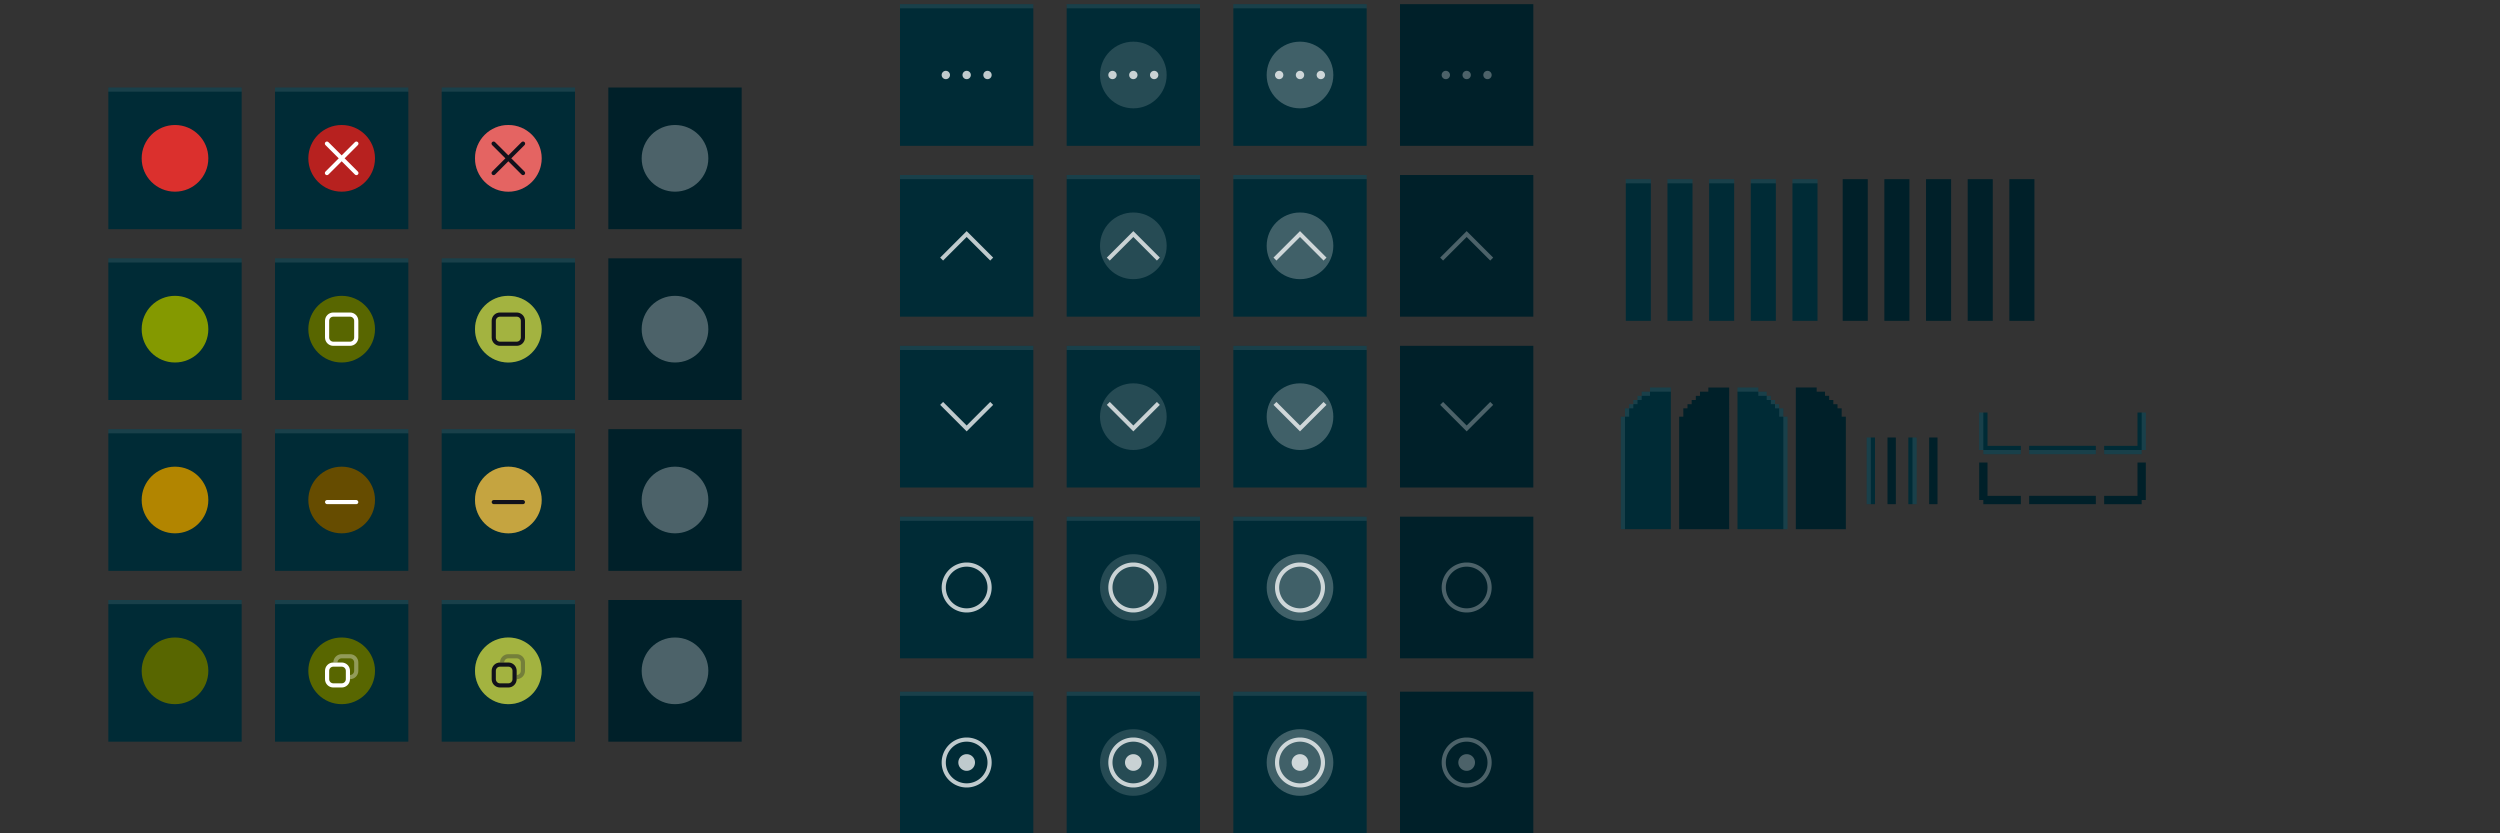 <?xml version="1.0" encoding="UTF-8" standalone="no"?>
<svg
   sodipodi:docname="assets-Solarized-Macos.svg"
   inkscape:version="1.4.2 (ebf0e940d0, 2025-05-08)"
   version="1.1"
   id="svg2"
   viewBox="0 0 600 200"
   height="200"
   width="600"
   xmlns:inkscape="http://www.inkscape.org/namespaces/inkscape"
   xmlns:sodipodi="http://sodipodi.sourceforge.net/DTD/sodipodi-0.dtd"
   xmlns:xlink="http://www.w3.org/1999/xlink"
   xmlns="http://www.w3.org/2000/svg"
   xmlns:svg="http://www.w3.org/2000/svg"
   xmlns:rdf="http://www.w3.org/1999/02/22-rdf-syntax-ns#"
   xmlns:cc="http://creativecommons.org/ns#"
   xmlns:dc="http://purl.org/dc/elements/1.1/">
  <rect x="0" y="0" width="600" height="200" fill="#333333" stroke="none"/>
  <defs
     id="defs4" />
  <sodipodi:namedview
     inkscape:document-rotation="0"
     inkscape:window-maximized="1"
     inkscape:window-y="0"
     inkscape:window-x="0"
     inkscape:window-height="1009"
     inkscape:window-width="1867"
     inkscape:guide-bbox="true"
     showguides="false"
     fit-margin-bottom="10"
     fit-margin-right="10"
     fit-margin-left="10"
     fit-margin-top="10"
     inkscape:snap-nodes="true"
     inkscape:object-nodes="true"
     inkscape:snap-intersection-paths="true"
     inkscape:object-paths="true"
     inkscape:snap-bbox-midpoints="false"
     inkscape:snap-bbox-edge-midpoints="true"
     inkscape:bbox-nodes="true"
     inkscape:bbox-paths="true"
     inkscape:snap-bbox="true"
     units="px"
     showgrid="false"
     inkscape:current-layer="layer1"
     inkscape:document-units="px"
     inkscape:cy="82.731485"
     inkscape:cx="171.65015"
     inkscape:zoom="2.8284274"
     inkscape:pageshadow="2"
     inkscape:pageopacity="0"
     borderopacity="1.0"
     bordercolor="#666666"
     pagecolor="#525252"
     id="base"
     inkscape:pagecheckerboard="0"
     inkscape:showpageshadow="2"
     inkscape:deskcolor="#525252">
    <inkscape:grid
       originy="-288"
       originx="5"
       id="grid4136"
       type="xygrid"
       spacingy="1"
       spacingx="1"
       units="px"
       enabled="false" />
  </sodipodi:namedview>
  <g
     transform="translate(5,-564.362)"
     id="layer1"
     inkscape:groupmode="layer"
     inkscape:label="Ebene 1">
    <use
       x="0"
       y="0"
       xlink:href="#headerbar-bg"
       id="title-1-active"
       transform="matrix(0.188,0,0,1,381.239,22)"
       width="100%"
       height="100%" />
    <use
       x="0"
       y="0"
       xlink:href="#headerbar-bg"
       id="title-2-active"
       transform="matrix(0.188,0,0,1,391.239,22)"
       width="100%"
       height="100%" />
    <use
       x="0"
       y="0"
       xlink:href="#headerbar-bg"
       id="title-3-active"
       transform="matrix(0.188,0,0,1,401.239,22)"
       width="100%"
       height="100%" />
    <use
       x="0"
       y="0"
       xlink:href="#headerbar-bg"
       id="title-4-active"
       transform="matrix(0.188,0,0,1,411.239,22)"
       width="100%"
       height="100%" />
    <use
       x="0"
       y="0"
       xlink:href="#headerbar-inactive-bg"
       id="title-1-inactive"
       transform="matrix(0.188,0,0,1,410.739,22)"
       width="100%"
       height="100%" />
    <use
       x="0"
       y="0"
       xlink:href="#headerbar-inactive-bg"
       id="title-2-inactive"
       transform="matrix(0.188,0,0,1,420.739,22)"
       width="100%"
       height="100%" />
    <use
       x="0"
       y="0"
       xlink:href="#headerbar-inactive-bg"
       id="title-3-inactive"
       transform="matrix(0.188,0,0,1,430.739,22)"
       width="100%"
       height="100%" />
    <use
       x="0"
       y="0"
       xlink:href="#headerbar-inactive-bg"
       id="title-4-inactive"
       transform="matrix(0.188,0,0,1,440.739,22)"
       width="100%"
       height="100%" />
    <g
       id="close-active"
       transform="matrix(1,0,0,1,0,0.001)">
      <g
         id="headerbar-bg">
        <rect
           y="585.362"
           x="21"
           height="34"
           width="32"
           id="rect1683"
           style="fill:#002b36;fill-opacity:1;stroke:none;stroke-width:1.272;stroke-linecap:butt;stroke-linejoin:round;stroke-miterlimit:4;stroke-dasharray:none;stroke-dashoffset:0;stroke-opacity:1" />
        <rect
           style="opacity:0.1;fill:#ffffff;fill-opacity:1;stroke:none;stroke-width:1.155;stroke-linecap:butt;stroke-linejoin:round;stroke-miterlimit:4;stroke-dasharray:none;stroke-dashoffset:0;stroke-opacity:1"
           id="rect2083"
           width="32"
           height="1"
           x="21"
           y="585.362" />
      </g>
      <circle
         style="opacity:1;fill:#db302d;fill-opacity:1;stroke-width:8;stroke-linecap:round;stroke-linejoin:round;paint-order:stroke fill markers"
         id="path2409"
         cx="37"
         cy="602.362"
         r="8" />
    </g>
    <g
       id="close-inactive"
       transform="matrix(1,0,0,1,0,0.001)">
      <g
         id="headerbar-inactive-bg"
         transform="translate(120)">
        <rect
           y="585.362"
           x="21"
           height="34"
           width="32"
           id="rect2007"
           style="fill:#002029;fill-opacity:1;stroke:none;stroke-width:1.272;stroke-linecap:butt;stroke-linejoin:round;stroke-miterlimit:4;stroke-dasharray:none;stroke-dashoffset:0;stroke-opacity:1" />
      </g>
      <circle
         style="opacity:0.3;fill:#ffffff;fill-opacity:1;stroke-width:8;stroke-linecap:round;stroke-linejoin:round;paint-order:stroke fill markers"
         id="circle2549"
         cx="157"
         cy="602.362"
         r="8" />
    </g>
    <g
       id="maximize-active">
      <use
         x="0"
         y="0"
         xlink:href="#headerbar-bg"
         id="use1849"
         transform="translate(0,41)"
         width="100%"
         height="100%" />
      <circle
         style="opacity:1;fill:#849900;fill-opacity:1;stroke-width:8;stroke-linecap:round;stroke-linejoin:round;paint-order:stroke fill markers"
         id="circle2551"
         cx="37"
         cy="643.362"
         r="8" />
    </g>
    <g
       id="maximize-inactive">
      <use
         x="0"
         y="0"
         xlink:href="#headerbar-inactive-bg"
         id="use2283"
         transform="translate(0,41)"
         width="100%"
         height="100%" />
      <circle
         style="opacity:0.3;fill:#ffffff;fill-opacity:1;stroke-width:8;stroke-linecap:round;stroke-linejoin:round;paint-order:stroke fill markers"
         id="circle2557"
         cx="157"
         cy="643.362"
         r="8" />
    </g>
    <g
       id="hide-active">
      <use
         x="0"
         y="0"
         xlink:href="#headerbar-bg"
         id="use1857"
         transform="translate(0,82)"
         width="100%"
         height="100%" />
      <circle
         style="opacity:1;fill:#b28500;fill-opacity:1;stroke-width:8;stroke-linecap:round;stroke-linejoin:round;paint-order:stroke fill markers"
         id="circle2559"
         cx="37"
         cy="684.362"
         r="8" />
    </g>
    <g
       id="hide-inactive">
      <use
         x="0"
         y="0"
         xlink:href="#headerbar-inactive-bg"
         id="use2285"
         transform="translate(0,82)"
         width="100%"
         height="100%" />
      <circle
         style="opacity:0.3;fill:#ffffff;fill-opacity:1;stroke-width:8;stroke-linecap:round;stroke-linejoin:round;paint-order:stroke fill markers"
         id="circle2565"
         cx="157"
         cy="684.362"
         r="8" />
    </g>
    <g
       id="maximize-toggled-active">
      <use
         x="0"
         y="0"
         xlink:href="#headerbar-bg"
         id="use1865"
         transform="translate(0,123)"
         width="100%"
         height="100%" />
      <circle
         style="opacity:1;fill:#586600;fill-opacity:1;stroke-width:8;stroke-linecap:round;stroke-linejoin:round;paint-order:stroke fill markers"
         id="circle2567"
         cx="37"
         cy="725.362"
         r="8" />
    </g>
    <g
       id="maximize-toggled-inactive">
      <use
         x="0"
         y="0"
         xlink:href="#headerbar-inactive-bg"
         id="use2287"
         transform="translate(0,123)"
         width="100%"
         height="100%" />
      <circle
         style="opacity:0.3;fill:#ffffff;fill-opacity:1;stroke-width:8;stroke-linecap:round;stroke-linejoin:round;paint-order:stroke fill markers"
         id="circle2573"
         cx="157"
         cy="725.362"
         r="8" />
    </g>
    <g
       id="close-prelight"
       transform="matrix(1,0,0,1,0,0.001)">
      <use
         x="0"
         y="0"
         xlink:href="#headerbar-bg"
         id="use1761"
         transform="translate(40)"
         width="100%"
         height="100%" />
      <circle
         style="opacity:1;fill:#b7211f;fill-opacity:1;stroke-width:8;stroke-linecap:round;stroke-linejoin:round;paint-order:stroke fill markers"
         id="circle2545"
         cx="77"
         cy="602.362"
         r="8" />
      <path
         d="m 73.465,598.327 c -0.128,0 -0.256,0.049 -0.353,0.146 -0.196,0.196 -0.196,0.511 0,0.707 l 3.182,3.182 -3.182,3.182 c -0.196,0.196 -0.196,0.511 0,0.707 0.196,0.196 0.511,0.196 0.707,0 l 3.182,-3.182 3.182,3.182 c 0.196,0.196 0.511,0.196 0.707,0 0.196,-0.196 0.196,-0.511 0,-0.707 l -3.182,-3.182 3.182,-3.182 c 0.196,-0.196 0.196,-0.511 0,-0.707 -0.196,-0.196 -0.511,-0.196 -0.707,0 l -3.182,3.182 -3.182,-3.182 c -0.098,-0.098 -0.226,-0.146 -0.353,-0.146 z"
         style="fill:#ffffff;paint-order:stroke fill markers"
         id="path2869" />
    </g>
    <g
       id="maximize-prelight">
      <use
         x="0"
         y="0"
         xlink:href="#headerbar-bg"
         id="use1851"
         transform="translate(40,41)"
         width="100%"
         height="100%" />
      <circle
         style="opacity:1;fill:#586600;fill-opacity:1;stroke-width:8;stroke-linecap:round;stroke-linejoin:round;paint-order:stroke fill markers"
         id="circle2553"
         cx="77"
         cy="643.362"
         r="8" />
      <path
         d="m 75,639.362 c -1.108,0 -2,0.892 -2,2 v 4 c 0,1.108 0.892,2 2,2 h 4 c 1.108,0 2,-0.892 2,-2 v -4 c 0,-1.108 -0.892,-2 -2,-2 z m 0,1 h 4 c 0.554,0 1,0.446 1,1 v 4 c 0,0.554 -0.446,1 -1,1 h -4 c -0.554,0 -1,-0.446 -1,-1 v -4 c 0,-0.554 0.446,-1 1,-1 z"
         style="fill:#ffffff;paint-order:stroke fill markers"
         id="path2878" />
    </g>
    <g
       id="hide-prelight">
      <use
         x="0"
         y="0"
         xlink:href="#headerbar-bg"
         id="use1859"
         transform="translate(40,82)"
         width="100%"
         height="100%" />
      <circle
         style="opacity:1;fill:#664c00;fill-opacity:1;stroke-width:8;stroke-linecap:round;stroke-linejoin:round;paint-order:stroke fill markers"
         id="circle2561"
         cx="77"
         cy="684.362"
         r="8" />
      <rect
         x="73"
         y="684.362"
         width="8"
         height="1"
         rx="0.5"
         ry="0.5"
         style="fill:#ffffff;paint-order:stroke fill markers"
         id="rect2887" />
    </g>
    <g
       id="maximize-toggled-prelight">
      <use
         x="0"
         y="0"
         xlink:href="#headerbar-bg"
         id="use1867"
         transform="translate(40,123)"
         width="100%"
         height="100%" />
      <circle
         style="opacity:1;fill:#586600;fill-opacity:1;stroke-width:8;stroke-linecap:round;stroke-linejoin:round;paint-order:stroke fill markers"
         id="circle2569"
         cx="77"
         cy="725.362"
         r="8" />
      <g
         id="g2908"
         transform="translate(69,717.362)"
         style="fill:#ffffff">
        <path
           d="M 6,6 C 4.892,6 4,6.892 4,8 v 2 c 0,1.108 0.892,2 2,2 h 2 c 1.108,0 2,-0.892 2,-2 V 8 C 10,6.892 9.108,6 8,6 Z m 0,1 h 2 c 0.554,0 1,0.446 1,1 v 2 c 0,0.554 -0.446,1 -1,1 H 6 C 5.446,11 5,10.554 5,10 V 8 C 5,7.446 5.446,7 6,7 Z"
           style="fill:#ffffff;paint-order:stroke fill markers"
           id="path2896" />
        <path
           d="M 8,4 C 6.892,4 6,4.892 6,6 H 7 C 7,5.446 7.446,5 8,5 h 2 c 0.554,0 1,0.446 1,1 v 2 c 0,0.554 -0.446,1 -1,1 v 1 c 1.108,0 2,-0.892 2,-2 V 6 C 12,4.892 11.108,4 10,4 Z"
           style="fill:#ffffff;paint-order:stroke fill markers"
           id="path2898"
           opacity="0.35" />
      </g>
    </g>
    <g
       id="close-pressed"
       transform="matrix(1,0,0,1,0,0.001)">
      <use
         x="0"
         y="0"
         xlink:href="#headerbar-bg"
         id="use1845"
         transform="translate(80)"
         width="100%"
         height="100%" />
      <circle
         style="opacity:1;fill:#db302d;fill-opacity:1;stroke-width:8;stroke-linecap:round;stroke-linejoin:round;paint-order:stroke fill markers"
         id="circle2547"
         cx="117"
         cy="602.362"
         r="8" />
      <circle
         style="opacity:0.25;fill:#ffffff;fill-opacity:1;stroke-width:8;stroke-linecap:round;stroke-linejoin:round;paint-order:stroke fill markers"
         id="circle2807"
         cx="117"
         cy="602.362"
         r="8" />
      <path
         d="m 113.465,598.327 c -0.128,0 -0.256,0.049 -0.353,0.146 -0.196,0.196 -0.196,0.511 0,0.707 l 3.182,3.182 -3.182,3.182 c -0.196,0.196 -0.196,0.511 0,0.707 0.196,0.196 0.511,0.196 0.707,0 l 3.182,-3.182 3.182,3.182 c 0.196,0.196 0.511,0.196 0.707,0 0.196,-0.196 0.196,-0.511 0,-0.707 l -3.182,-3.182 3.182,-3.182 c 0.196,-0.196 0.196,-0.511 0,-0.707 -0.196,-0.196 -0.511,-0.196 -0.707,0 l -3.182,3.182 -3.182,-3.182 c -0.098,-0.098 -0.226,-0.146 -0.353,-0.146 z"
         style="fill:#11111b;paint-order:stroke fill markers;fill-opacity:1"
         id="path2928" />
    </g>
    <g
       id="maximize-pressed">
      <use
         x="0"
         y="0"
         xlink:href="#headerbar-bg"
         id="use1853"
         transform="translate(80,41)"
         width="100%"
         height="100%" />
      <circle
         style="opacity:1;fill:#849900;fill-opacity:1;stroke-width:8;stroke-linecap:round;stroke-linejoin:round;paint-order:stroke fill markers"
         id="circle2555"
         cx="117"
         cy="643.362"
         r="8" />
      <circle
         style="opacity:0.25;fill:#ffffff;fill-opacity:1;stroke-width:8;stroke-linecap:round;stroke-linejoin:round;paint-order:stroke fill markers"
         id="circle2809"
         cx="117"
         cy="643.362"
         r="8" />
      <path
         d="m 115,639.362 c -1.108,0 -2,0.892 -2,2 v 4 c 0,1.108 0.892,2 2,2 h 4 c 1.108,0 2,-0.892 2,-2 v -4 c 0,-1.108 -0.892,-2 -2,-2 z m 0,1 h 4 c 0.554,0 1,0.446 1,1 v 4 c 0,0.554 -0.446,1 -1,1 h -4 c -0.554,0 -1,-0.446 -1,-1 v -4 c 0,-0.554 0.446,-1 1,-1 z"
         style="fill:#11111b;paint-order:stroke fill markers;fill-opacity:1"
         id="path2930" />
    </g>
    <g
       id="hide-pressed">
      <use
         x="0"
         y="0"
         xlink:href="#headerbar-bg"
         id="use1861"
         transform="translate(80,82)"
         width="100%"
         height="100%" />
      <circle
         style="opacity:1;fill:#b28500;fill-opacity:1;stroke-width:8;stroke-linecap:round;stroke-linejoin:round;paint-order:stroke fill markers"
         id="circle2563"
         cx="117"
         cy="684.362"
         r="8" />
      <circle
         style="opacity:0.25;fill:#ffffff;fill-opacity:1;stroke-width:8;stroke-linecap:round;stroke-linejoin:round;paint-order:stroke fill markers"
         id="circle2811"
         cx="117"
         cy="684.362"
         r="8" />
      <rect
         x="113"
         y="684.362"
         width="8"
         height="1"
         rx="0.5"
         ry="0.5"
         style="fill:#11111b;paint-order:stroke fill markers;fill-opacity:1"
         id="rect2932" />
    </g>
    <g
       id="maximize-toggled-pressed">
      <use
         x="0"
         y="0"
         xlink:href="#headerbar-bg"
         id="use1869"
         transform="translate(80,123)"
         width="100%"
         height="100%" />
      <circle
         style="opacity:1;fill:#849900;fill-opacity:1;stroke-width:8;stroke-linecap:round;stroke-linejoin:round;paint-order:stroke fill markers"
         id="circle2571"
         cx="117"
         cy="725.362"
         r="8" />
      <circle
         style="opacity:0.25;fill:#ffffff;fill-opacity:1;stroke-width:8;stroke-linecap:round;stroke-linejoin:round;paint-order:stroke fill markers"
         id="circle2813"
         cx="117"
         cy="725.362"
         r="8" />
      <g
         id="g2938"
         transform="translate(109,717.362)"
         style="fill:#ffffff">
        <path
           d="M 6,6 C 4.892,6 4,6.892 4,8 v 2 c 0,1.108 0.892,2 2,2 h 2 c 1.108,0 2,-0.892 2,-2 V 8 C 10,6.892 9.108,6 8,6 Z m 0,1 h 2 c 0.554,0 1,0.446 1,1 v 2 c 0,0.554 -0.446,1 -1,1 H 6 C 5.446,11 5,10.554 5,10 V 8 C 5,7.446 5.446,7 6,7 Z"
           style="fill:#11111b;paint-order:stroke fill markers;fill-opacity:1"
           id="path2934" />
        <path
           d="M 8,4 C 6.892,4 6,4.892 6,6 H 7 C 7,5.446 7.446,5 8,5 h 2 c 0.554,0 1,0.446 1,1 v 2 c 0,0.554 -0.446,1 -1,1 v 1 c 1.108,0 2,-0.892 2,-2 V 6 C 12,4.892 11.108,4 10,4 Z"
           opacity="0.35"
           style="fill:#1e1e2e;paint-order:stroke fill markers;fill-opacity:1"
           id="path2936" />
      </g>
    </g>
    <g
       id="stick-active">
      <use
         x="0"
         y="0"
         xlink:href="#headerbar-bg"
         id="use1897"
         transform="translate(190,103)"
         width="100%"
         height="100%" />
      <path
         d="m 227,699.362 a 6,6 0 0 0 -6,6 6,6 0 0 0 6,6 6,6 0 0 0 6,-6 6,6 0 0 0 -6,-6 z m 0,1 a 5,5 0 0 1 5,5 5,5 0 0 1 -5,5 5,5 0 0 1 -5,-5 5,5 0 0 1 5,-5 z"
         id="path66"
         style="opacity:0.75;fill:#ffffff" />
    </g>
    <g
       id="shade-active">
      <use
         x="0"
         y="0"
         xlink:href="#headerbar-bg"
         id="use1881"
         transform="translate(190,21)"
         width="100%"
         height="100%" />
      <path
         d="m 227,619.827 -6.363,6.363 0.707,0.707 5.656,-5.656 5.656,5.656 0.707,-0.707 -5.656,-5.656 z"
         id="path199"
         style="opacity:0.75;fill:#ffffff" />
    </g>
    <g
       id="shade-toggled-active">
      <use
         x="0"
         y="0"
         xlink:href="#headerbar-bg"
         id="use1889"
         transform="translate(190,62)"
         width="100%"
         height="100%" />
      <path
         d="m 227,667.897 -6.363,-6.363 0.707,-0.707 5.656,5.656 5.656,-5.656 0.707,0.707 -5.656,5.656 z"
         id="path231"
         style="opacity:0.75;fill:#ffffff" />
    </g>
    <g
       id="stick-toggled-active">
      <use
         x="0"
         y="0"
         xlink:href="#headerbar-bg"
         id="use1905"
         transform="translate(190,145)"
         width="100%"
         height="100%" />
      <path
         id="circle263"
         d="m 227,741.362 a 6,6 0 0 0 -6,6 6,6 0 0 0 6,6 6,6 0 0 0 6,-6 6,6 0 0 0 -6,-6 z m 0,1 a 5,5 0 0 1 5,5 5,5 0 0 1 -5,5 5,5 0 0 1 -5,-5 5,5 0 0 1 5,-5 z m 0,3 a 2,2 0 0 0 -2,2 2,2 0 0 0 2,2 2,2 0 0 0 2,-2 2,2 0 0 0 -2,-2 z"
         style="fill:#ffffff;opacity:0.75" />
    </g>
    <g
       id="menu-active">
      <use
         x="0"
         y="0"
         xlink:href="#headerbar-bg"
         id="use1873"
         transform="translate(190,-20)"
         width="100%"
         height="100%" />
      <path
         id="circle336"
         d="m 222,581.362 a 1,1 0 0 0 -1,1 1,1 0 0 0 1,1 1,1 0 0 0 1,-1 1,1 0 0 0 -1,-1 z m 5,0 a 1,1 0 0 0 -1,1 1,1 0 0 0 1,1 1,1 0 0 0 1,-1 1,1 0 0 0 -1,-1 z m 5,0 a 1,1 0 0 0 -1,1 1,1 0 0 0 1,1 1,1 0 0 0 1,-1 1,1 0 0 0 -1,-1 z"
         style="fill:#ffffff;opacity:0.75" />
    </g>
    <g
       id="stick-prelight">
      <use
         x="0"
         y="0"
         xlink:href="#headerbar-bg"
         id="use1899"
         transform="translate(230,103)"
         width="100%"
         height="100%" />
      <circle
         style="opacity:0.15;fill:#ffffff;fill-opacity:1;stroke-width:8;stroke-linecap:round;stroke-linejoin:round;paint-order:stroke fill markers"
         id="circle3362"
         cx="267"
         cy="705.362"
         r="8" />
      <path
         d="m 267,699.362 a 6,6 0 0 0 -6,6 6,6 0 0 0 6,6 6,6 0 0 0 6,-6 6,6 0 0 0 -6,-6 z m 0,1 a 5,5 0 0 1 5,5 5,5 0 0 1 -5,5 5,5 0 0 1 -5,-5 5,5 0 0 1 5,-5 z"
         id="path3412"
         style="opacity:0.75;fill:#ffffff" />
    </g>
    <g
       id="shade-prelight">
      <use
         x="0"
         y="0"
         xlink:href="#headerbar-bg"
         id="use1883"
         transform="translate(230,21)"
         width="100%"
         height="100%" />
      <circle
         style="opacity:0.15;fill:#ffffff;fill-opacity:1;stroke-width:8;stroke-linecap:round;stroke-linejoin:round;paint-order:stroke fill markers"
         id="circle3358"
         cx="267"
         cy="623.362"
         r="8" />
      <path
         d="m 267,619.827 -6.363,6.363 0.707,0.707 5.656,-5.656 5.656,5.656 0.707,-0.707 -5.656,-5.656 z"
         id="path3414"
         style="opacity:0.75;fill:#ffffff" />
    </g>
    <g
       id="shade-toggled-prelight">
      <use
         x="0"
         y="0"
         xlink:href="#headerbar-bg"
         id="use1891"
         transform="translate(230,62)"
         width="100%"
         height="100%" />
      <circle
         style="opacity:0.15;fill:#ffffff;fill-opacity:1;stroke-width:8;stroke-linecap:round;stroke-linejoin:round;paint-order:stroke fill markers"
         id="circle3360"
         cx="267"
         cy="664.362"
         r="8" />
      <path
         d="m 267,667.897 -6.363,-6.363 0.707,-0.707 5.656,5.656 5.656,-5.656 0.707,0.707 -5.656,5.656 z"
         id="path3416"
         style="opacity:0.75;fill:#ffffff" />
    </g>
    <g
       id="stick-toggled-prelight">
      <use
         x="0"
         y="0"
         xlink:href="#headerbar-bg"
         id="use1907"
         transform="translate(230,145)"
         width="100%"
         height="100%" />
      <circle
         style="opacity:0.15;fill:#ffffff;fill-opacity:1;stroke-width:8;stroke-linecap:round;stroke-linejoin:round;paint-order:stroke fill markers"
         id="circle3364"
         cx="267"
         cy="747.362"
         r="8" />
      <path
         id="path3418"
         d="m 267,741.362 a 6,6 0 0 0 -6,6 6,6 0 0 0 6,6 6,6 0 0 0 6,-6 6,6 0 0 0 -6,-6 z m 0,1 a 5,5 0 0 1 5,5 5,5 0 0 1 -5,5 5,5 0 0 1 -5,-5 5,5 0 0 1 5,-5 z m 0,3 a 2,2 0 0 0 -2,2 2,2 0 0 0 2,2 2,2 0 0 0 2,-2 2,2 0 0 0 -2,-2 z"
         style="opacity:0.75;fill:#ffffff" />
    </g>
    <g
       id="menu-prelight">
      <use
         x="0"
         y="0"
         xlink:href="#headerbar-bg"
         id="use1875"
         transform="translate(230,-20)"
         width="100%"
         height="100%" />
      <circle
         style="opacity:0.15;fill:#ffffff;fill-opacity:1;stroke-width:8;stroke-linecap:round;stroke-linejoin:round;paint-order:stroke fill markers"
         id="circle3356"
         cx="267"
         cy="582.362"
         r="8" />
      <path
         id="path3420"
         d="m 262,581.362 a 1,1 0 0 0 -1,1 1,1 0 0 0 1,1 1,1 0 0 0 1,-1 1,1 0 0 0 -1,-1 z m 5,0 a 1,1 0 0 0 -1,1 1,1 0 0 0 1,1 1,1 0 0 0 1,-1 1,1 0 0 0 -1,-1 z m 5,0 a 1,1 0 0 0 -1,1 1,1 0 0 0 1,1 1,1 0 0 0 1,-1 1,1 0 0 0 -1,-1 z"
         style="opacity:0.75;fill:#ffffff" />
    </g>
    <g
       id="stick-pressed">
      <use
         x="0"
         y="0"
         xlink:href="#headerbar-bg"
         id="use1901"
         transform="translate(270,103)"
         width="100%"
         height="100%" />
      <circle
         style="opacity:0.25;fill:#ffffff;fill-opacity:1;stroke-width:8;stroke-linecap:round;stroke-linejoin:round;paint-order:stroke fill markers"
         id="circle3390"
         cx="307"
         cy="705.362"
         r="8" />
      <path
         d="m 307,699.362 a 6,6 0 0 0 -6,6 6,6 0 0 0 6,6 6,6 0 0 0 6,-6 6,6 0 0 0 -6,-6 z m 0,1 a 5,5 0 0 1 5,5 5,5 0 0 1 -5,5 5,5 0 0 1 -5,-5 5,5 0 0 1 5,-5 z"
         id="path3422"
         style="opacity:0.75;fill:#ffffff" />
    </g>
    <g
       id="shade-pressed">
      <use
         x="0"
         y="0"
         xlink:href="#headerbar-bg"
         id="use1885"
         transform="translate(270,21)"
         width="100%"
         height="100%" />
      <circle
         style="opacity:0.25;fill:#ffffff;fill-opacity:1;stroke-width:8;stroke-linecap:round;stroke-linejoin:round;paint-order:stroke fill markers"
         id="circle3386"
         cx="307"
         cy="623.362"
         r="8" />
      <path
         d="m 307,619.827 -6.363,6.363 0.707,0.707 5.656,-5.656 5.656,5.656 0.707,-0.707 -5.656,-5.656 z"
         id="path3424"
         style="opacity:0.75;fill:#ffffff" />
    </g>
    <g
       id="shade-toggled-pressed">
      <use
         x="0"
         y="0"
         xlink:href="#headerbar-bg"
         id="use1893"
         transform="translate(270,62)"
         width="100%"
         height="100%" />
      <circle
         style="opacity:0.25;fill:#ffffff;fill-opacity:1;stroke-width:8;stroke-linecap:round;stroke-linejoin:round;paint-order:stroke fill markers"
         id="circle3388"
         cx="307"
         cy="664.362"
         r="8" />
      <path
         d="m 307,667.897 -6.363,-6.363 0.707,-0.707 5.656,5.656 5.656,-5.656 0.707,0.707 -5.656,5.656 z"
         id="path3426"
         style="opacity:0.75;fill:#ffffff" />
    </g>
    <g
       id="stick-toggled-pressed">
      <use
         x="0"
         y="0"
         xlink:href="#headerbar-bg"
         id="use1909"
         transform="translate(270,145)"
         width="100%"
         height="100%" />
      <circle
         style="opacity:0.25;fill:#ffffff;fill-opacity:1;stroke-width:8;stroke-linecap:round;stroke-linejoin:round;paint-order:stroke fill markers"
         id="circle3392"
         cx="307"
         cy="747.362"
         r="8" />
      <path
         id="path3428"
         d="m 307,741.362 a 6,6 0 0 0 -6,6 6,6 0 0 0 6,6 6,6 0 0 0 6,-6 6,6 0 0 0 -6,-6 z m 0,1 a 5,5 0 0 1 5,5 5,5 0 0 1 -5,5 5,5 0 0 1 -5,-5 5,5 0 0 1 5,-5 z m 0,3 a 2,2 0 0 0 -2,2 2,2 0 0 0 2,2 2,2 0 0 0 2,-2 2,2 0 0 0 -2,-2 z"
         style="opacity:0.75;fill:#ffffff" />
    </g>
    <g
       id="menu-pressed">
      <use
         x="0"
         y="0"
         xlink:href="#headerbar-bg"
         id="use1877"
         transform="translate(270,-20)"
         width="100%"
         height="100%" />
      <circle
         style="opacity:0.25;fill:#ffffff;fill-opacity:1;stroke-width:8;stroke-linecap:round;stroke-linejoin:round;paint-order:stroke fill markers"
         id="circle3384"
         cx="307"
         cy="582.362"
         r="8" />
      <path
         id="path3430"
         d="m 302,581.362 a 1,1 0 0 0 -1,1 1,1 0 0 0 1,1 1,1 0 0 0 1,-1 1,1 0 0 0 -1,-1 z m 5,0 a 1,1 0 0 0 -1,1 1,1 0 0 0 1,1 1,1 0 0 0 1,-1 1,1 0 0 0 -1,-1 z m 5,0 a 1,1 0 0 0 -1,1 1,1 0 0 0 1,1 1,1 0 0 0 1,-1 1,1 0 0 0 -1,-1 z"
         style="opacity:0.75;fill:#ffffff" />
    </g>
    <g
       id="stick-inactive">
      <use
         x="0"
         y="0"
         xlink:href="#headerbar-inactive-bg"
         id="use2295"
         transform="translate(190,103)"
         width="100%"
         height="100%" />
      <path
         d="m 347,699.362 a 6,6 0 0 0 -6,6 6,6 0 0 0 6,6 6,6 0 0 0 6,-6 6,6 0 0 0 -6,-6 z m 0,1 a 5,5 0 0 1 5,5 5,5 0 0 1 -5,5 5,5 0 0 1 -5,-5 5,5 0 0 1 5,-5 z"
         id="path3432"
         style="opacity:0.3;fill:#ffffff" />
    </g>
    <g
       id="shade-inactive">
      <use
         x="0"
         y="0"
         xlink:href="#headerbar-inactive-bg"
         id="use2291"
         transform="translate(190,21)"
         width="100%"
         height="100%" />
      <path
         d="m 347,619.827 -6.363,6.363 0.707,0.707 5.656,-5.656 5.656,5.656 0.707,-0.707 -5.656,-5.656 z"
         id="path3434"
         style="opacity:0.3;fill:#ffffff" />
    </g>
    <g
       id="shade-toggled-inactive">
      <use
         x="0"
         y="0"
         xlink:href="#headerbar-inactive-bg"
         id="use2293"
         transform="translate(190,62)"
         width="100%"
         height="100%" />
      <path
         d="m 347,667.897 -6.363,-6.363 0.707,-0.707 5.656,5.656 5.656,-5.656 0.707,0.707 -5.656,5.656 z"
         fill="#ffffff"
         opacity="0.75"
         stroke-linecap="round"
         stroke-linejoin="round"
         stroke-miterlimit="2"
         stroke-width="2"
         id="path3436"
         style="opacity:0.3;fill:#ffffff" />
    </g>
    <g
       id="stick-toggled-inactive">
      <use
         x="0"
         y="0"
         xlink:href="#headerbar-inactive-bg"
         id="use2297"
         transform="translate(190,145)"
         width="100%"
         height="100%" />
      <path
         id="path3438"
         d="m 347,741.362 a 6,6 0 0 0 -6,6 6,6 0 0 0 6,6 6,6 0 0 0 6,-6 6,6 0 0 0 -6,-6 z m 0,1 a 5,5 0 0 1 5,5 5,5 0 0 1 -5,5 5,5 0 0 1 -5,-5 5,5 0 0 1 5,-5 z m 0,3 a 2,2 0 0 0 -2,2 2,2 0 0 0 2,2 2,2 0 0 0 2,-2 2,2 0 0 0 -2,-2 z"
         style="opacity:0.3;fill:#ffffff" />
    </g>
    <g
       id="menu-inactive">
      <use
         x="0"
         y="0"
         xlink:href="#headerbar-inactive-bg"
         id="use2289"
         transform="translate(190,-20)"
         width="100%"
         height="100%" />
      <path
         id="path3440"
         d="m 342,581.362 a 1,1 0 0 0 -1,1 1,1 0 0 0 1,1 1,1 0 0 0 1,-1 1,1 0 0 0 -1,-1 z m 5,0 a 1,1 0 0 0 -1,1 1,1 0 0 0 1,1 1,1 0 0 0 1,-1 1,1 0 0 0 -1,-1 z m 5,0 a 1,1 0 0 0 -1,1 1,1 0 0 0 1,1 1,1 0 0 0 1,-1 1,1 0 0 0 -1,-1 z"
         style="opacity:0.3;fill:#ffffff" />
    </g>
    <use
       x="0"
       y="0"
       xlink:href="#headerbar-bg"
       id="title-5-active"
       transform="matrix(0.188,0,0,1,421.239,22)"
       width="100%"
       height="100%" />
    <use
       x="0"
       y="0"
       xlink:href="#headerbar-inactive-bg"
       id="title-5-inactive"
       transform="matrix(0.188,0,0,1,450.739,22)"
       width="100%"
       height="100%" />
    <g
       id="top-left-inactive"
       transform="translate(410,-67)">
      <g
         id="g8402"
         transform="translate(-3)">
        <path
           id="path8400"
           style="opacity:1;fill:#002029;fill-opacity:1;stroke-width:7.369;stroke-linecap:round;stroke-linejoin:round;paint-order:stroke fill markers"
           d="m 410,93 v 1 h -2 v 1 h -1 v 1 h -1 v 1 h -1 v 1 h -1 v 2 h -1 v 27 h 1 1 10 V 95 94 93 Z"
           transform="translate(-412,631.362)"
           sodipodi:nodetypes="ccccccccccccccccccccc" />
      </g>
    </g>
    <use
       x="0"
       y="0"
       xlink:href="#top-left-active"
       id="top-right-active"
       transform="matrix(-1,0,0,1,808,2.0898446e-7)"
       width="100%"
       height="100%"
       inkscape:label="#use5359" />
    <g
       id="top-right-inactive"
       transform="matrix(-1,0,0,1,426,-67)">
      <g
         id="g8510"
         transform="translate(-3)">
        <path
           id="path8508"
           style="opacity:1;fill:#002029;fill-opacity:1;stroke-width:7.369;stroke-linecap:round;stroke-linejoin:round;paint-order:stroke fill markers"
           d="m 431,93 v 1 1 32 h 10 1 1 v -27 h -1 v -2 h -1 v -1 h -1 v -1 h -1 v -1 h -1 v -1 h -2 v -1 z"
           transform="matrix(-1,0,0,1,434,631.362)"
           sodipodi:nodetypes="ccccccccccccccccccccc" />
      </g>
    </g>
    <g
       id="left-active"
       transform="translate(397,-65)"
       inkscape:label="#g1404">
      <rect
         transform="scale(-1,1)"
         inkscape:label="#rect4138-3"
         y="734.362"
         x="-48"
         height="16"
         width="2"
         id="rect4138-3"
         style="opacity:1;fill:#002b36;fill-opacity:1;stroke:none;stroke-width:1;stroke-linecap:butt;stroke-linejoin:round;stroke-miterlimit:4;stroke-dasharray:none;stroke-dashoffset:0;stroke-opacity:1" />
      <rect
         style="opacity:0.1;fill:#ffffff;fill-opacity:1;stroke:none;stroke-width:1;stroke-linecap:butt;stroke-linejoin:round;stroke-miterlimit:4;stroke-dasharray:none;stroke-dashoffset:0;stroke-opacity:1"
         id="rect1400"
         width="1"
         height="16"
         x="-47"
         y="734.362"
         inkscape:label="#rect4138-3"
         transform="scale(-1,1)" />
    </g>
    <g
       transform="translate(402,-65)"
       id="left-inactive"
       inkscape:label="#g1452">
      <rect
         style="opacity:1;fill:#002029;fill-opacity:1;stroke:none;stroke-width:1;stroke-linecap:butt;stroke-linejoin:round;stroke-miterlimit:4;stroke-dasharray:none;stroke-dashoffset:0;stroke-opacity:1"
         id="rect1448"
         width="2"
         height="16"
         x="-48"
         y="734.362"
         inkscape:label="#rect4138-3"
         transform="scale(-1,1)" />
    </g>
    <g
       transform="matrix(-1,0,0,1,506,-65)"
       id="right-inactive"
       inkscape:label="#g1458">
      <rect
         style="opacity:1;fill:#002029;fill-opacity:1;stroke:none;stroke-width:1;stroke-linecap:butt;stroke-linejoin:round;stroke-miterlimit:4;stroke-dasharray:none;stroke-dashoffset:0;stroke-opacity:1"
         id="rect1454"
         width="2"
         height="16"
         x="-48"
         y="734.362"
         inkscape:label="#rect4138-3"
         transform="scale(-1,1)" />
    </g>
    <g
       id="right-active"
       transform="matrix(-1,0,0,1,501,-65)"
       inkscape:label="#g1464">
      <rect
         transform="scale(-1,1)"
         inkscape:label="#rect4138-3"
         y="734.362"
         x="-48"
         height="16"
         width="2"
         id="rect1460"
         style="opacity:1;fill:#002b36;fill-opacity:1;stroke:none;stroke-width:1;stroke-linecap:butt;stroke-linejoin:round;stroke-miterlimit:4;stroke-dasharray:none;stroke-dashoffset:0;stroke-opacity:1" />
      <rect
         style="opacity:0.1;fill:#ffffff;fill-opacity:1;stroke:none;stroke-width:1;stroke-linecap:butt;stroke-linejoin:round;stroke-miterlimit:4;stroke-dasharray:none;stroke-dashoffset:0;stroke-opacity:1"
         id="rect1462"
         width="1"
         height="16"
         x="-47"
         y="734.362"
         inkscape:label="#rect4138-3"
         transform="scale(-1,1)" />
    </g>
    <g
       id="bottom-left-active"
       transform="translate(374,-67)"
       inkscape:label="#g1473">
      <path
         sodipodi:nodetypes="ccccccccc"
         inkscape:connector-curvature="0"
         id="path1472"
         d="m 98,730.362 h -2 v 9 h 1 v 1 l 9,-1.2e-4 v -2 l -8,1.2e-4 z"
         style="opacity:1;fill:#002b36;fill-opacity:1;stroke:none;stroke-width:0.667;stroke-linecap:butt;stroke-linejoin:round;stroke-miterlimit:4;stroke-dasharray:none;stroke-dashoffset:0;stroke-opacity:1" />
      <path
         style="opacity:0.1;fill:#ffffff;fill-opacity:1;stroke:none;stroke-width:0.667;stroke-linecap:butt;stroke-linejoin:round;stroke-miterlimit:4;stroke-dasharray:none;stroke-dashoffset:0;stroke-opacity:1"
         d="m 97,730.362 -1,-1.2e-4 v 9 h 1 v 1 l 9,-1.2e-4 v -1 h -9 z"
         id="path1466"
         inkscape:connector-curvature="0"
         sodipodi:nodetypes="ccccccccc" />
    </g>
    <g
       id="bottom-left-inactive"
       transform="translate(374,-55)"
       inkscape:label="#g1481">
      <path
         style="opacity:1;fill:#002029;fill-opacity:1;stroke:none;stroke-width:0.667;stroke-linecap:butt;stroke-linejoin:round;stroke-miterlimit:4;stroke-dasharray:none;stroke-dashoffset:0;stroke-opacity:1"
         d="m 98,730.362 h -2 v 9 h 1 v 1 l 9,-1.2e-4 v -2 l -8,1.2e-4 z"
         id="path1475"
         inkscape:connector-curvature="0"
         sodipodi:nodetypes="ccccccccc" />
    </g>
    <g
       transform="matrix(-1,0,0,1,606,-55)"
       id="bottom-right-inactive"
       inkscape:label="#g1491">
      <path
         sodipodi:nodetypes="ccccccccc"
         inkscape:connector-curvature="0"
         id="path1485"
         d="m 98,730.362 h -2 v 9 h 1 v 1 l 9,-1.2e-4 v -2 l -8,1.2e-4 z"
         style="opacity:1;fill:#002029;fill-opacity:1;stroke:none;stroke-width:0.667;stroke-linecap:butt;stroke-linejoin:round;stroke-miterlimit:4;stroke-dasharray:none;stroke-dashoffset:0;stroke-opacity:1" />
    </g>
    <g
       id="bottom-right-active"
       transform="matrix(-1,0,0,1,606,-67)"
       inkscape:label="#g1499">
      <path
         style="opacity:1;fill:#002b36;fill-opacity:1;stroke:none;stroke-width:0.667;stroke-linecap:butt;stroke-linejoin:round;stroke-miterlimit:4;stroke-dasharray:none;stroke-dashoffset:0;stroke-opacity:1"
         d="m 98,730.362 h -2 v 9 h 1 v 1 l 9,-1.2e-4 v -2 l -8,1.2e-4 z"
         id="path1493"
         inkscape:connector-curvature="0"
         sodipodi:nodetypes="ccccccccc" />
      <path
         sodipodi:nodetypes="ccccccccc"
         inkscape:connector-curvature="0"
         id="path1495"
         d="m 97,730.362 -1,-1.2e-4 v 9 h 1 v 1 l 9,-1.2e-4 v -1 h -9 z"
         style="opacity:0.1;fill:#ffffff;fill-opacity:1;stroke:none;stroke-width:0.667;stroke-linecap:butt;stroke-linejoin:round;stroke-miterlimit:4;stroke-dasharray:none;stroke-dashoffset:0;stroke-opacity:1" />
    </g>
    <g
       id="bottom-active"
       transform="matrix(0,-1,-1,0,1232.362,719.362)"
       inkscape:label="#g1505">
      <rect
         transform="scale(-1,1)"
         inkscape:label="#rect4138-3"
         y="734.362"
         x="-48"
         height="16"
         width="2"
         id="rect1501"
         style="opacity:1;fill:#002b36;fill-opacity:1;stroke:none;stroke-width:1;stroke-linecap:butt;stroke-linejoin:round;stroke-miterlimit:4;stroke-dasharray:none;stroke-dashoffset:0;stroke-opacity:1" />
      <rect
         style="opacity:0.1;fill:#ffffff;fill-opacity:1;stroke:none;stroke-width:1;stroke-linecap:butt;stroke-linejoin:round;stroke-miterlimit:4;stroke-dasharray:none;stroke-dashoffset:0;stroke-opacity:1"
         id="rect1503"
         width="1"
         height="16"
         x="-47"
         y="734.362"
         inkscape:label="#rect4138-3"
         transform="scale(-1,1)" />
    </g>
    <g
       transform="matrix(0,-1,-1,0,1232.362,731.362)"
       id="bottom-inactive"
       inkscape:label="#g1511">
      <rect
         style="opacity:1;fill:#002029;fill-opacity:1;stroke:none;stroke-width:1;stroke-linecap:butt;stroke-linejoin:round;stroke-miterlimit:4;stroke-dasharray:none;stroke-dashoffset:0;stroke-opacity:1"
         id="rect1507"
         width="2"
         height="16"
         x="-48"
         y="734.362"
         inkscape:label="#rect4138-3"
         transform="scale(-1,1)" />
    </g>
    <g
       id="top-left-active"
       transform="translate(396,-67)">
      <g
         id="g1732"
         transform="translate(-3)">
        <path
           id="path1725"
           style="opacity:1;fill:#002b36;fill-opacity:1;stroke-width:7.369;stroke-linecap:round;stroke-linejoin:round;paint-order:stroke fill markers"
           d="m 396,93 v 1 h -2 v 1 h -1 v 1 h -1 v 1 h -1 v 1 h -1 v 2 h -1 v 27 h 1 1 10 V 95 94 93 Z"
           transform="translate(-398,631.362)"
           sodipodi:nodetypes="ccccccccccccccccccccc" />
      </g>
      <path
         id="rect1882"
         style="opacity:0.1;fill:#ffffff;stroke-width:17.889;stroke-linecap:round;stroke-linejoin:round;paint-order:stroke fill markers"
         d="m 396,93 v 1 h 5 v -1 z m 0,1 h -2 v 1 h 2 z m -2,1 h -1 v 1 h 1 z m -1,1 h -1 v 1 h 1 z m -1,1 h -1 v 1 h 1 z m -1,1 h -1 v 2 h 1 z m -1,2 h -1 v 27 h 1 z"
         sodipodi:nodetypes="ccccccccccccccccccccccccccccccccccc"
         transform="translate(-401,631.362)" />
    </g>
  </g>
</svg>
